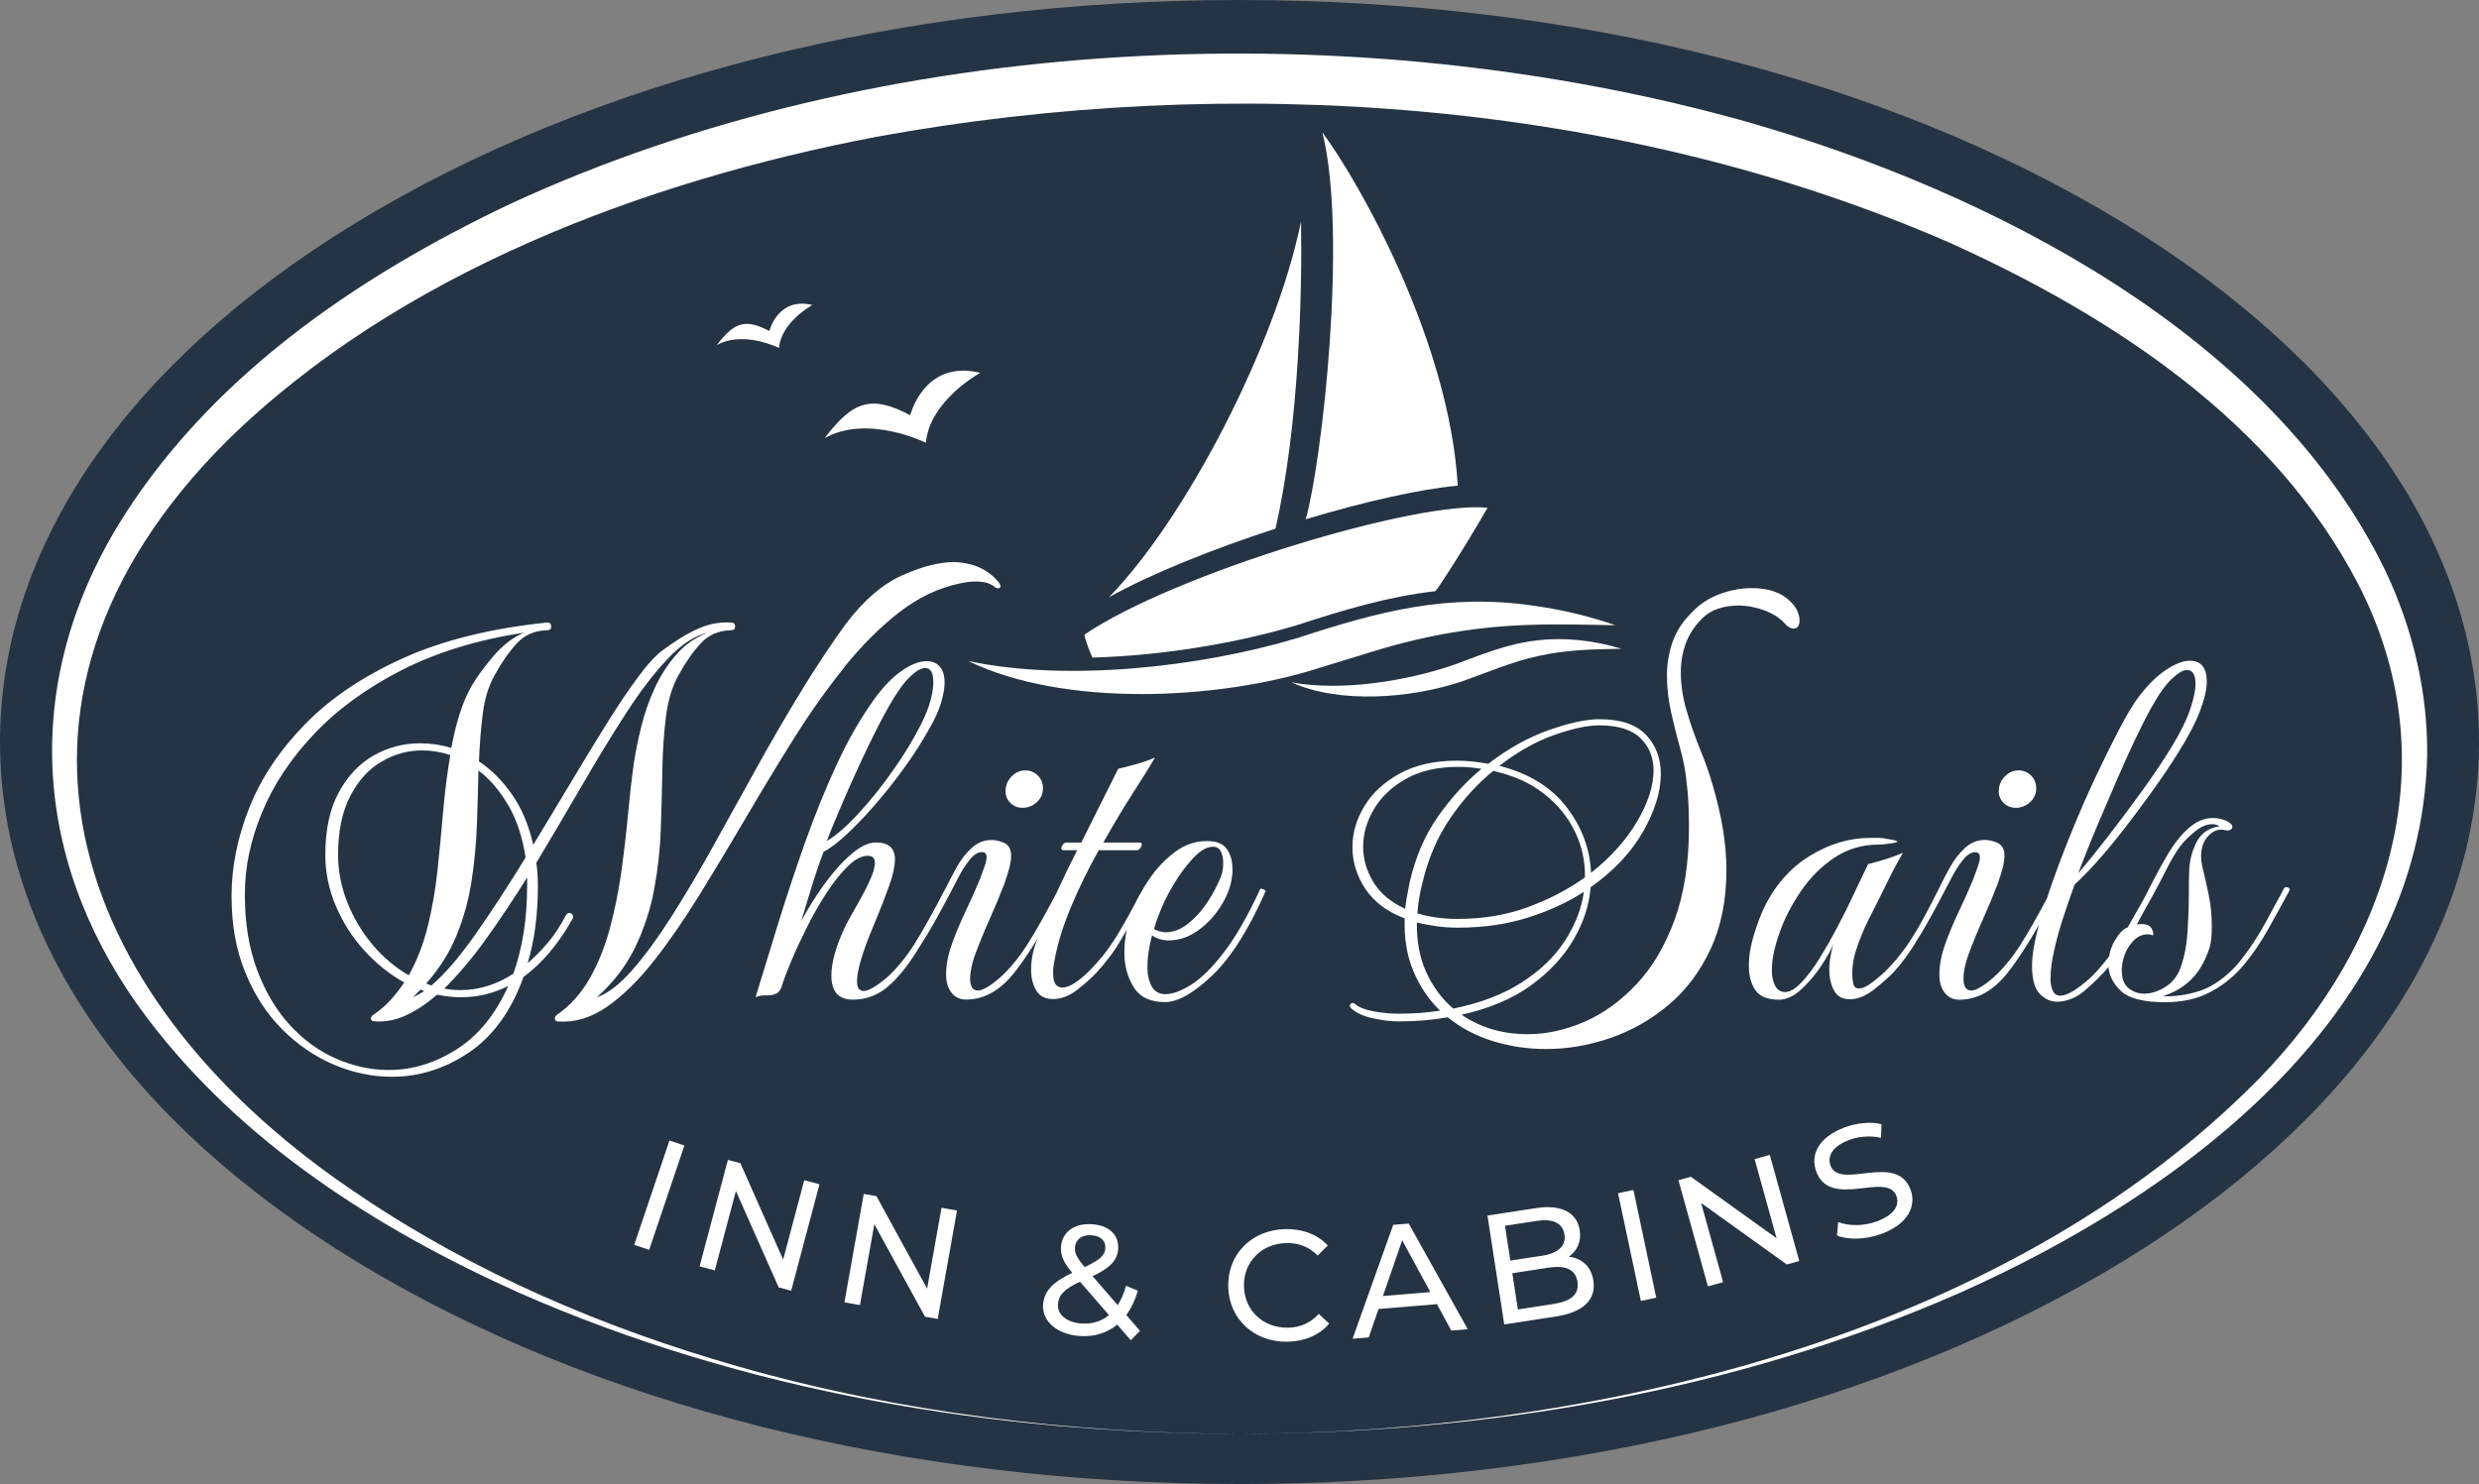 <?xml version="1.0" encoding="UTF-8"?><svg xmlns="http://www.w3.org/2000/svg" viewBox="0 0 693 414.97"><rect x="0" y="0" width="693" height="414.97" fill="#808080" stroke="none"/><defs><style>.d{fill:#fff;}.e{fill:#253444;fill-rule:evenodd;}</style></defs><g id="a"/><g id="b"><g id="c"><g><path class="e" d="M346.5,414.97c-93.36,0-181-22.07-246.76-62.15C35.42,313.63,0,262.02,0,207.49S35.42,101.34,99.74,62.15C165.5,22.07,253.14,0,346.5,0s181,22.07,246.76,62.15c64.32,39.19,99.74,90.81,99.74,145.34s-35.42,106.15-99.74,145.34c-65.77,40.08-153.4,62.15-246.76,62.15Z"/><path class="d" d="M346.5,400.97c-68.84-.18-138.4-11.69-201.63-39.58-39.32-17.68-77.23-41.74-103.58-76.54-31.64-41.75-35.9-91.42-8.96-136.84,25.13-41.83,67.11-70.53,110.44-91.05C246.79,8.86,379.03,3.26,488.78,34.18c67.84,19.5,146.2,59.39,178.13,125.6,7.61,16.09,11.83,33.87,11.6,51.7-1.83,73.15-69.25,122.64-130.39,149.92-63.24,27.88-132.8,39.38-201.63,39.57h0Zm0,0c98.65-.2,213.91-27.03,285.01-99.35,36.8-37.8,52.92-89.26,27.79-138.15-23.5-45.4-68.61-74.94-114.09-95.52-92.37-40.38-201.61-47.71-300.23-29.69-64.85,12.39-133.75,38.13-181.53,85.01C-10.86,197.43,21.02,281.48,100.83,334.41c32.06,21.63,68.14,36.98,105.27,47.62,45.52,13.03,93.11,18.75,140.4,18.94h0Z"/><g><path class="d" d="M235.93,186.65c4.92-6.11,10.05-11.24,15.39-15.39,5.35-4.15,10.98-6.85,16.9-8.09,.76-.19,1.55-.33,2.36-.43,.81-.09,1.55-.14,2.22-.14,2.38,0,4.15,.53,5.3,1.58,.48,.29,.86,.38,1.15,.29,.29-.09,.43-.29,.43-.57s-.14-.62-.43-1c-2.96-3.63-7.11-5.54-12.46-5.73-4.2,0-9.07,1.24-14.61,3.72-5.54,2.48-10.79,7.02-15.75,13.6-4.3,5.92-8.59,12.41-12.89,19.48-4.3,7.07-8.5,14.32-12.6,21.77-4.11,7.45-8.12,14.68-12.03,21.7-3.92,7.02-7.73,13.44-11.46,19.26-3.72,5.82-7.3,10.69-10.74,14.61-3.44,3.92-6.73,6.44-9.88,7.59,4.68-4.2,8.26-8.88,10.74-14.03,2.48-5.16,4.25-10.55,5.3-16.18,1.05-5.63,1.67-11.29,1.86-16.97,.19-5.68,.33-11.17,.43-16.47,.09-5.3,.43-10.24,1-14.82,.57-4.58,1.76-8.5,3.58-11.74,2-3.63,4.08-6.59,6.23-8.88,2.15-2.29,4.94-3.48,8.38-3.58,.76,0,1.15-.33,1.15-1,0-.76-.38-1.15-1.15-1.15-1.72-.09-3.42,.02-5.08,.36-1.67,.34-3.6,1.05-5.8,2.15-2.2,1.1-4.87,2.79-8.02,5.08-2,1.43-4.37,3.99-7.09,7.66-2.72,3.68-5.66,8.04-8.81,13.1-3.15,5.06-6.47,10.5-9.95,16.33-3.49,5.82-6.99,11.65-10.53,17.47-1.24-5.44-3.2-10.1-5.87-13.96-2.67-3.87-5.78-6.99-9.31-9.38,.19-4.77,.55-9.24,1.07-13.39,.52-4.15,1.65-7.75,3.37-10.81,2-3.63,4.08-6.59,6.23-8.88,2.15-2.29,4.94-3.48,8.38-3.58,.76,0,1.15-.33,1.15-1,0-.76-.38-1.15-1.15-1.15-15.75,1.62-29.21,4.96-40.38,10.02-11.17,5.06-20.29,11.22-27.35,18.47-7.07,7.26-12.24,15.04-15.54,23.34-3.29,8.31-4.94,16.52-4.94,24.63s1.26,15.01,3.79,21.27c2.53,6.25,5.94,11.55,10.24,15.9,4.3,4.34,9.12,7.66,14.46,9.95,5.35,2.29,10.79,3.44,16.33,3.44,7.64,0,14.82-2.27,21.55-6.8,6.73-4.54,11.81-11.58,15.25-21.12,2.48-1.81,4.87-4.06,7.16-6.73,2.29-2.67,4.49-5.87,6.59-9.59,.19-.38,.17-.74-.07-1.07-.24-.33-.55-.5-.93-.5-.29,0-.57,.19-.86,.57-1.53,2.96-3.22,5.54-5.08,7.73-1.86,2.2-3.75,4.11-5.66,5.73,1.91-6.3,2.86-13.51,2.86-21.62,0-2.29-.14-4.44-.43-6.44,4.3-7.16,8.54-14.37,12.75-21.62,4.2-7.25,8.31-13.98,12.32-20.19,4.01-6.21,7.92-11.31,11.74-15.32,3.82-4.01,7.49-6.39,11.03-7.16-3.34,1.24-6.23,3.25-8.66,6.01-2.43,2.77-4.46,5.92-6.09,9.45-1.62,3.53-2.89,7.16-3.79,10.88-.91,3.72-1.6,7.16-2.08,10.31-.57,4.11-1.1,8.76-1.58,13.96-.48,5.2-1.1,10.55-1.86,16.04-.77,5.49-1.84,10.81-3.22,15.97-1.39,5.16-3.27,9.83-5.66,14.03-2.39,4.2-5.44,7.59-9.16,10.17-.38,.29-.57,.62-.57,1,0,.57,.38,.86,1.15,.86,4.58,.29,9.07-1.1,13.46-4.15,4.39-3.05,8.71-7.28,12.96-12.67,4.25-5.39,8.5-11.53,12.75-18.4,4.25-6.87,8.57-14.06,12.96-21.55,4.39-7.49,8.85-14.87,13.39-22.12,4.53-7.25,9.26-13.94,14.18-20.05Zm-93.8,38.59c2.34,4.06,3.94,8.9,4.8,14.54-4.68,7.64-9.29,14.7-13.82,21.19-4.54,6.49-8.71,11.36-12.53,14.61l-1.43-.57c3.72-4.2,6.56-8.71,8.52-13.53,1.96-4.82,3.34-9.86,4.15-15.11,.81-5.25,1.31-10.5,1.5-15.75,.19-5.25,.33-10.31,.43-15.18,3.24,2.48,6.04,5.75,8.38,9.81Zm-27.85,47.47c-3.82-2.19-7.21-5.06-10.17-8.59-2.96-3.53-5.3-7.47-7.02-11.81-1.72-4.34-2.58-8.76-2.58-13.25,0-6.59,1.12-12.05,3.37-16.4,2.24-4.34,5.16-7.57,8.74-9.67,3.58-2.1,7.38-3.15,11.38-3.15,2.67,0,5.3,.43,7.88,1.29-.86,5.06-1.53,10.34-2,15.82-.48,5.49-1,10.96-1.58,16.4-.57,5.44-1.48,10.67-2.72,15.68-1.24,5.01-3.01,9.57-5.3,13.68Zm4.3,4.44c-1.24,.77-2.29,1.34-3.15,1.72l2.15-2.15,1,.43Zm9.09,16.25c-6.06,3.87-12.39,5.8-18.97,5.8-4.96,0-9.86-1.05-14.68-3.15-4.82-2.1-9.14-5.23-12.96-9.38-3.82-4.15-6.87-9.28-9.17-15.39-2.29-6.11-3.44-13.12-3.44-21.05s1.6-15.32,4.8-23.06c3.2-7.73,8.04-15.04,14.54-21.91,6.49-6.87,14.63-12.82,24.42-17.83,9.78-5.01,21.22-8.52,34.3-10.53-3.15,1.34-6.04,3.56-8.66,6.66-2.63,3.1-4.65,5.9-6.09,8.38-1.34,2.39-2.46,5.06-3.37,8.02-.91,2.96-1.65,6.01-2.22,9.17-2.86-.86-5.78-1.29-8.74-1.29-4.58,0-8.88,1.12-12.89,3.37-4.01,2.24-7.28,5.68-9.81,10.31-2.53,4.63-3.79,10.48-3.79,17.54,0,4.87,.98,9.62,2.94,14.25,1.96,4.63,4.6,8.78,7.95,12.46,3.34,3.68,7.06,6.66,11.17,8.95-1.15,1.72-2.41,3.34-3.79,4.87-1.38,1.53-2.98,2.91-4.8,4.15-.48,.29-.72,.62-.72,1,0,.57,.38,.86,1.15,.86,2.96,.19,5.87-.38,8.74-1.72,2.86-1.34,5.73-3.25,8.59-5.73,1.05,.19,2.15,.36,3.29,.5s2.29,.21,3.44,.21c4.58,0,8.97-1.05,13.17-3.15-3.53,7.92-8.33,13.82-14.39,17.69Zm19.69-45.75c0,4.78-.34,9.21-1,13.32-.67,4.11-1.62,7.88-2.86,11.31-4.68,3.06-9.64,4.58-14.89,4.58-1.53,0-3.01-.14-4.44-.43,3.91-3.82,7.8-8.42,11.67-13.82,3.87-5.39,7.71-11.14,11.53-17.26v2.29Z"/><path class="d" d="M285.83,225.89c1.53,0,2.86-.52,4.01-1.58,1.15-1.05,1.72-2.34,1.72-3.87,0-1.43-.48-2.62-1.43-3.58-.96-.95-2.1-1.43-3.44-1.43-1.53,0-2.84,.57-3.94,1.72-1.1,1.15-1.65,2.53-1.65,4.15,0,1.24,.45,2.32,1.36,3.22,.91,.91,2.03,1.36,3.37,1.36Z"/><path class="d" d="M353.49,248.87c-.34-.24-.64-.36-.93-.36-.19,0-.29,.05-.29,.14-3.44,7.45-6.8,13.32-10.1,17.61-3.29,4.3-6.35,7.33-9.17,9.09-2.82,1.77-5.23,2.65-7.23,2.65-1.72,0-2.98-.72-3.79-2.15-.81-1.43-1.22-3.25-1.22-5.44,0-2.67,.43-5.63,1.29-8.88,1.33,.96,2.86,1.43,4.58,1.43,2.96,0,5.73-.93,8.31-2.79,2.58-1.86,4.73-4.17,6.44-6.95,1.72-2.77,2.72-5.44,3.01-8.02,.09-.48,.14-.88,.14-1.22v-1.07c0-2.19-.53-4.03-1.58-5.51-1.05-1.48-2.91-2.22-5.58-2.22-3.25,0-6.25,1.05-9.02,3.15-2.77,2.1-5.13,4.61-7.09,7.52-.95,1.41-1.79,2.78-2.52,4.12-.04,.04-.08,.06-.12,.11-1.91,3.82-3.99,7.59-6.23,11.31-2.24,3.72-4.89,7.11-7.95,10.17-1.24,1.24-2.53,2.32-3.87,3.22-1.34,.91-2.53,1.36-3.58,1.36-1.72,0-2.58-1.29-2.58-3.87v-1.07c0-.43,.05-.83,.14-1.22,.76-4.96,2.31-10.26,4.65-15.9,2.34-5.63,4.99-11.07,7.95-16.33h10.6c.38,0,.72-.19,1-.57,.29-.38,.43-.72,.43-1,0-.38-.19-.57-.57-.57h-10.17c2.77-4.96,5.49-9.52,8.16-13.68,2.67-4.15,4.77-7.52,6.3-10.1-1.53,.67-3.22,1.27-5.08,1.79-1.86,.53-3.6,.98-5.23,1.36l-10.31,20.62h-4.15c-.38,0-.72,.19-1,.57-.29,.38-.43,.72-.43,1,0,.38,.19,.57,.57,.57h3.87c-1.81,3.53-3.6,7.21-5.37,11.03-.16,.34-.31,.68-.47,1.03-3.11,5.91-5.79,10.66-8.05,14.22-2.39,3.77-4.96,6.9-7.73,9.38-2.77,2.39-4.82,3.58-6.16,3.58-1.43,0-2.15-1.1-2.15-3.29,0-2,.48-4.3,1.43-6.87,1.24-3.34,2.6-6.66,4.08-9.95,1.48-3.29,2.84-6.56,4.08-9.81,.57-1.62,1.03-3.08,1.36-4.37,.33-1.29,.5-2.41,.5-3.37,0-1.91-.72-3.15-2.15-3.72-1.24-.48-2.34-.72-3.29-.72-2.1,0-3.96,.74-5.58,2.22-1.62,1.48-3.03,3.29-4.22,5.44-1.15,2.06-2.18,4.05-3.1,5.98-.04,.03-.07,.06-.12,.1-3.34,6.49-6.21,11.62-8.59,15.39-2.39,3.77-4.96,6.9-7.73,9.38-2.96,2.48-5.11,3.72-6.44,3.72-1.24,0-1.86-.91-1.86-2.72,0-1.53,.41-3.65,1.22-6.37,.81-2.72,2.08-6.09,3.79-10.1,1.62-3.91,2.96-7.35,4.01-10.31,1.05-2.96,1.58-5.39,1.58-7.3,0-3.15-1.77-4.73-5.3-4.73-2.1,0-4.44,1.12-7.02,3.37-2.58,2.24-5.08,5.06-7.52,8.45-2.43,3.39-4.56,6.8-6.37,10.24,.76-2.48,1.55-5.08,2.36-7.8,.81-2.72,1.6-5.18,2.36-7.38,.76-2.19,1.29-3.63,1.58-4.3,1.72-.86,3.84-2.46,6.37-4.8,2.53-2.34,5.2-5.13,8.02-8.38,2.81-3.24,5.54-6.68,8.16-10.31,2.62-3.63,4.89-7.16,6.8-10.6,1.62-2.77,2.77-5.27,3.44-7.52,.67-2.24,1-4.13,1-5.66,0-2-.46-3.51-1.36-4.51-.91-1-2.13-1.5-3.65-1.5-2,0-4.27,.86-6.8,2.58-2.53,1.72-5.04,4.25-7.52,7.59-4.01,5.54-7.61,11.77-10.81,18.69-3.2,6.92-6.13,14.16-8.81,21.7-2.67,7.54-5.16,15.01-7.45,22.41-2.29,7.4-4.44,14.39-6.44,20.98,1.05-.38,2.08-.55,3.08-.5,1,.05,1.91-.12,2.72-.5,.81-.38,1.41-1.34,1.79-2.86,.48-1.53,1.31-3.7,2.51-6.52,1.19-2.82,2.62-5.89,4.3-9.24,1.67-3.34,3.48-6.52,5.44-9.52,1.96-3.01,3.94-5.49,5.94-7.45,2-1.96,3.87-2.94,5.58-2.94,1.34,0,2,.67,2,2,0,1.24-.5,2.94-1.5,5.08-1,2.15-2.15,4.35-3.44,6.59-1.29,2.25-2.36,4.18-3.22,5.8-2.67,5.63-4.01,10.31-4.01,14.03,0,4.49,2,6.73,6.01,6.73,3.53,0,6.68-1.12,9.45-3.37,2.77-2.24,5.56-5.61,8.38-10.1,.49-.79,1-1.61,1.52-2.46,1.13-1.75,2.24-3.59,3.35-5.56,1.62-2.86,3.12-5.63,4.51-8.32,.05-.09,.1-.18,.15-.27,.05-.05,.08-.11,.09-.18,.56-1.03,1.26-2.37,2.12-4.05,.91-1.77,1.93-3.37,3.08-4.8,1.15-1.43,2.29-2.15,3.44-2.15,.86,0,1.29,.48,1.29,1.43,0,.67-.19,1.53-.57,2.58-.38,1.05-.81,2.24-1.29,3.58-1.15,2.77-2.46,5.71-3.94,8.81-1.48,3.1-2.77,6.18-3.87,9.24-1.1,3.06-1.65,5.92-1.65,8.59,0,2.1,.5,3.79,1.5,5.08,1,1.29,2.36,1.93,4.08,1.93,5.06,0,9.59-2.55,13.6-7.66,2-2.55,4.14-5.7,6.41-9.43-1.22,2.93-1.83,5.86-1.83,8.79,0,2.2,.48,4.11,1.43,5.73,.95,1.62,2.53,2.43,4.73,2.43s4.53-.86,6.73-2.58c2.2-1.72,4.01-3.34,5.44-4.87,2.58-2.77,4.77-5.68,6.59-8.74,.62-1.05,1.23-2.14,1.85-3.22-.47,2.08-.7,4.2-.7,6.37,0,3.63,.86,6.85,2.58,9.67,1.72,2.81,4.63,4.22,8.74,4.22,3.63,0,8.04-2.48,13.25-7.45,5.2-4.96,10.14-12.75,14.82-23.34,.19-.19,.12-.41-.21-.64Zm-30.22,8.74c.24-.72,.5-1.41,.79-2.08,.86-2.39,2.15-5.04,3.87-7.95,1.72-2.91,3.58-5.44,5.58-7.59,2-2.15,3.87-3.22,5.58-3.22,1.05,0,1.79,.45,2.22,1.36,.43,.91,.64,1.98,.64,3.22,0,1.34-.19,2.53-.57,3.58-.96,2.48-2.24,4.94-3.87,7.38-1.62,2.43-3.44,4.44-5.44,6.01s-4.06,2.36-6.16,2.36c-1.05,0-2.15-.29-3.29-.86,.19-.76,.41-1.5,.64-2.22Zm-89.85-28.14c1.15-2.77,2.53-5.99,4.15-9.67,1.62-3.67,3.37-7.45,5.23-11.31,1.86-3.87,3.7-7.42,5.51-10.67,2.2-3.91,4.18-6.73,5.94-8.45,1.77-1.72,3.22-2.58,4.37-2.58,1.53,0,2.29,1.34,2.29,4.01,0,1.43-.26,3.13-.79,5.08-.53,1.96-1.41,4.18-2.65,6.66-2,4.01-4.58,8.26-7.73,12.75-3.15,4.49-6.37,8.52-9.67,12.1-3.29,3.58-6.28,6.18-8.95,7.8,.38-1.05,1.15-2.96,2.29-5.73Z"/><path class="d" d="M475.71,173.04c1.34-1.34,2.89-2.29,4.65-2.86,1.77-.57,3.6-.86,5.51-.86,2.48,0,4.94,.46,7.38,1.36,2.43,.91,4.37,2.17,5.8,3.79,.76,.86,1.53,1.29,2.29,1.29,1.15,0,1.72-.76,1.72-2.29,0-.76-.19-1.6-.57-2.51-.38-.91-1.05-1.84-2-2.79-2.48-2.48-6.11-3.72-10.88-3.72-2.86,0-5.8,.55-8.81,1.65-3.01,1.1-5.61,2.79-7.8,5.08-2.67,2.67-4.51,5.51-5.51,8.52-1,3.01-1.5,6.09-1.5,9.24,0,3.34,.38,6.73,1.15,10.17,.76,3.44,1.6,6.78,2.51,10.02,.91,3.25,1.5,6.3,1.79,9.17,.29,2.29,.48,4.51,.57,6.66,.09,2.15,.14,4.22,.14,6.23,0,10.02-1.34,18.69-4.01,25.99-2.67,7.3-6.23,13.32-10.67,18.04s-9.31,8.23-14.61,10.53c-5.3,2.29-10.58,3.44-15.82,3.44-6.97,0-13.13-1.81-18.47-5.44,7.73-1.72,14.18-4.44,19.33-8.16,5.16-3.72,9.14-7.99,11.96-12.82,2.82-4.82,4.42-9.71,4.8-14.68,6.39-4.49,11.26-9.64,14.61-15.47,3.34-5.82,5.01-11.22,5.01-16.18,0-4.39-1.38-8.04-4.15-10.96-2.77-2.91-7.11-4.37-13.03-4.37-3.63,0-8.31,1-14.03,3.01-5.73,2-11.41,5.16-17.04,9.45-3.15-.57-6.06-.86-8.74-.86-6.3,0-11.62,1.2-15.97,3.58-4.35,2.39-7.64,5.42-9.88,9.09-2.24,3.68-3.37,7.52-3.37,11.53s1.19,7.97,3.58,11.6c2.38,3.63,6.06,6.4,11.03,8.31-.19,5.54,.62,10.45,2.43,14.75,1.81,4.3,4.3,7.97,7.45,11.03-3.53,.57-7.4,.86-11.6,.86-2.2,0-4.49-.21-6.87-.64-2.39-.43-4.15-1.12-5.3-2.08-.29-.29-.6-.36-.93-.21-.34,.14-.5,.41-.5,.79,0,.19,.09,.38,.29,.57,1.43,1.34,3.48,2.29,6.16,2.86,2.67,.57,5.06,.86,7.16,.86,2.48,0,4.87-.1,7.16-.29,2.29-.19,4.49-.48,6.59-.86,3.63,2.96,7.83,5.18,12.6,6.66,4.77,1.48,9.74,2.22,14.89,2.22,6.01,0,12-1.03,17.97-3.08,5.97-2.05,11.41-5.16,16.33-9.31,4.92-4.15,8.83-9.38,11.74-15.68,2.91-6.3,4.37-13.65,4.37-22.05,0-7.16-1.29-15.08-3.87-23.77-.86-3.05-2-6.32-3.44-9.81-1.43-3.48-2.7-7.09-3.79-10.81-1.1-3.72-1.65-7.35-1.65-10.88,0-2.77,.45-5.42,1.36-7.95,.91-2.53,2.41-4.84,4.51-6.95Zm-41.31,32.51c5.11-1.81,9.33-2.72,12.67-2.72,5.25,0,9.09,1.2,11.53,3.58,2.43,2.39,3.65,5.39,3.65,9.02,0,4.3-1.53,9.05-4.58,14.25-3.06,5.21-7.35,10-12.89,14.39-.29-6.68-2.58-12.82-6.87-18.4s-10.55-9.43-18.76-11.53c5.06-3.91,10.14-6.78,15.25-8.59Zm-16.97,10.02c5.63,1.24,10.36,3.37,14.18,6.37,3.82,3.01,6.71,6.54,8.66,10.6,1.96,4.06,2.89,8.33,2.79,12.82-4.68,3.34-10,6.11-15.97,8.31-5.97,2.2-12.48,3.29-19.55,3.29-4.2,0-7.97-.52-11.31-1.58,.19-2.67,.62-5.35,1.29-8.02,1.62-7.06,4.25-13.25,7.88-18.54,3.63-5.3,7.64-9.71,12.03-13.25Zm-23.34,31.08c-.57,2.67-1,5.16-1.29,7.45-4.01-1.81-6.97-4.3-8.88-7.45-1.91-3.15-2.86-6.44-2.86-9.88,0-3.63,1.03-7.16,3.08-10.6,2.05-3.44,5.06-6.25,9.02-8.45,3.96-2.2,8.81-3.29,14.54-3.29,1.05,0,2.1,.05,3.15,.14,1.05,.1,2.15,.24,3.29,.43-4.39,3.63-8.43,8.04-12.1,13.25-3.68,5.2-6.33,11.34-7.95,18.4Zm4.65,25.28c-1.86-4.06-2.75-8.71-2.65-13.96,1.62,.38,3.41,.72,5.37,1,1.96,.29,3.99,.43,6.09,.43,7.06,0,13.56-.93,19.48-2.79,5.92-1.86,11.17-4.27,15.75-7.23-.67,4.68-2.43,9.24-5.3,13.68s-6.9,8.33-12.1,11.67c-5.2,3.34-11.58,5.78-19.12,7.3-3.15-2.67-5.66-6.04-7.52-10.1Z"/><path class="d" d="M563.49,225.89c1.53,0,2.86-.52,4.01-1.58,1.15-1.05,1.72-2.34,1.72-3.87,0-1.43-.48-2.62-1.43-3.58-.96-.95-2.1-1.43-3.44-1.43-1.53,0-2.84,.57-3.94,1.72-1.1,1.15-1.65,2.53-1.65,4.15,0,1.24,.45,2.32,1.36,3.22,.91,.91,2.03,1.36,3.37,1.36Z"/><path class="d" d="M639.96,248.44c-.19-.24-.43-.36-.72-.36-.48,0-.77,.19-.86,.57-1.53,2.86-3.25,6.04-5.16,9.52-1.91,3.49-4.08,6.8-6.52,9.95s-5.23,5.63-8.38,7.45c-1.82,1.05-3.99,1.84-6.52,2.36-2.53,.53-4.94,.74-7.23,.64,3.05-.95,5.66-2.46,7.8-4.51,2.15-2.05,3.84-4.84,5.08-8.38,.38-1.05,.62-2.15,.72-3.29,.09-1.15,.14-2.29,.14-3.44,0-3.05-.31-6.06-.93-9.02-.62-2.96-1.22-5.58-1.79-7.88-.1-.48-.17-.93-.21-1.36-.05-.43-.07-.83-.07-1.22,0-2.48,.72-4.44,2.15-5.87,1.43-1.43,3.01-1.91,4.73-1.43,.48,.1,.91,.05,1.29-.14,.38-.19,.57-.48,.57-.86,0-.57-.62-1.15-1.86-1.72-1.24-.48-2.43-.72-3.58-.72-2.39,0-4.65,.96-6.8,2.86-2.15,1.91-4.13,4.42-5.94,7.52-1.81,3.1-3.58,6.37-5.3,9.81-.35,.71-.73,1.43-1.11,2.16-.22,.4-.47,.85-.75,1.35-1.05,1.86-2.17,3.84-3.37,5.94-.18,.32-.36,.62-.53,.93-1.18,.44-2.37,1.63-3.55,3.58-.85,1.42-1.41,2.93-1.67,4.55-.99,1.33-2.1,2.67-3.34,4.04-1.43,1.58-2.91,2.94-4.44,4.08-2.48,1.91-4.44,2.86-5.87,2.86-.96,0-1.65-.45-2.08-1.36-.43-.91-.64-2.08-.64-3.51,0-2.19,.33-4.77,1-7.73,.67-2.96,1.45-5.85,2.36-8.66,.91-2.81,2.03-6.09,3.37-9.81,1.72-1.53,3.79-3.65,6.23-6.37s4.99-5.8,7.66-9.24c2.67-3.44,5.32-6.99,7.95-10.67,2.62-3.67,4.99-7.18,7.09-10.53,2.86-4.58,4.92-8.52,6.16-11.81,1.24-3.29,1.86-5.99,1.86-8.09,0-3.91-1.58-5.87-4.73-5.87-1.91,0-4.18,.88-6.8,2.65-2.63,1.77-5.18,4.32-7.66,7.66-1.43,1.91-3.13,4.73-5.08,8.45-1.96,3.72-4.06,7.95-6.3,12.67-2.25,4.73-4.44,9.69-6.59,14.89-2.15,5.2-4.11,10.29-5.87,15.25-.61,1.7-1.15,3.33-1.67,4.93-2.78,5.23-5.21,9.49-7.27,12.75-2.39,3.77-4.96,6.9-7.73,9.38-2.77,2.39-4.82,3.58-6.16,3.58-1.43,0-2.15-1.1-2.15-3.29,0-2,.48-4.3,1.43-6.87,1.24-3.34,2.6-6.66,4.08-9.95,1.48-3.29,2.84-6.56,4.08-9.81,.57-1.62,1.03-3.08,1.36-4.37,.33-1.29,.5-2.41,.5-3.37,0-1.91-.72-3.15-2.15-3.72-1.24-.48-2.34-.72-3.29-.72-2.1,0-3.96,.74-5.58,2.22-1.62,1.48-3.03,3.29-4.22,5.44-1.2,2.15-2.27,4.22-3.22,6.23-1.34,2.67-2.79,5.47-4.37,8.38-.34,.63-.69,1.24-1.04,1.86-.26,.45-.53,.9-.8,1.35-.46,.77-.93,1.53-1.41,2.28-.19,.3-.39,.61-.59,.91-.21,.32-.42,.62-.64,.94-1.77,2.52-3.73,4.88-5.91,7.05-.67,.67-1.81,1.65-3.44,2.94-1.62,1.29-2.96,1.93-4.01,1.93-.86,0-1.38-.45-1.58-1.36-.19-.91-.29-1.74-.29-2.51v-.57c0-2.38,.55-5.06,1.65-8.02,1.1-2.96,2.22-5.54,3.37-7.73,1.53-2.96,3.03-5.97,4.51-9.02,1.48-3.05,3.03-5.97,4.65-8.74-1.53,.67-3.13,1.27-4.8,1.79-1.67,.53-3.32,.98-4.94,1.36l-6.16,12.89c-.67,1.34-1.67,3.27-3.01,5.8-1.34,2.53-2.82,5.11-4.44,7.73-1.62,2.63-3.29,4.85-5.01,6.66-1.72,1.82-3.25,2.72-4.58,2.72-1.24,0-2.17-.57-2.79-1.72-.62-1.15-.93-2.62-.93-4.44,0-2.86,.69-6.28,2.08-10.24,1.38-3.96,3.37-7.85,5.94-11.67,2.58-3.82,5.7-6.97,9.38-9.45,3.67-2.48,7.85-3.72,12.53-3.72,.67,0,1.69-.09,3.08-.29,1.38-.19,2.08-.38,2.08-.57s-.96-.43-2.86-.72c-.77-.19-1.55-.29-2.36-.29h-2.36c-5.82,0-11.48,1.7-16.97,5.08-5.49,3.39-9.76,8.28-12.82,14.68-.86,1.81-1.77,4.25-2.72,7.3-.96,3.06-1.43,5.97-1.43,8.74s.59,4.92,1.79,6.73c1.19,1.81,3.41,2.72,6.66,2.72,2,0,4.03-.93,6.09-2.79,2.05-1.86,3.91-4.03,5.58-6.52,1.67-2.48,2.84-4.58,3.51-6.3-.29,.96-.55,2.08-.79,3.37-.24,1.29-.36,2.6-.36,3.94,0,2.1,.43,3.99,1.29,5.66,.86,1.67,2.34,2.51,4.44,2.51s4.39-.86,6.59-2.58c2.19-1.72,4.06-3.34,5.58-4.87,2.48-2.77,4.63-5.68,6.44-8.74,.06-.1,.11-.2,.17-.3,.98-1.54,1.95-3.16,2.91-4.86,1.67-2.96,3.22-5.82,4.65-8.59,.57-1.05,1.31-2.46,2.22-4.22,.91-1.77,1.93-3.37,3.08-4.8,1.15-1.43,2.29-2.15,3.44-2.15,.86,0,1.29,.48,1.29,1.43,0,.67-.19,1.53-.57,2.58-.38,1.05-.81,2.24-1.29,3.58-1.15,2.77-2.46,5.71-3.94,8.81-1.48,3.1-2.77,6.18-3.87,9.24-1.1,3.06-1.65,5.92-1.65,8.59,0,2.1,.5,3.79,1.5,5.08,1,1.29,2.36,1.93,4.08,1.93,5.06,0,9.59-2.55,13.6-7.66,2.66-3.38,5.55-7.82,8.66-13.28-.12,.44-.25,.89-.36,1.32-1.05,4.11-1.58,7.45-1.58,10.02,0,3.82,.72,6.47,2.15,7.95,1.43,1.48,3.05,2.22,4.87,2.22,1.34,0,2.7-.29,4.08-.86,1.38-.57,2.6-1.34,3.65-2.29,2.44-2.06,4.65-4.25,6.63-6.54,.19,2.38,1.3,4.56,3.32,6.54,2.24,2.19,6.42,3.29,12.53,3.29,5.06,0,9.45-1.05,13.17-3.15,3.44-1.91,6.4-4.37,8.88-7.38,2.48-3.01,4.73-6.3,6.73-9.88s3.96-7.14,5.87-10.67c.19-.29,.19-.55,0-.79Zm-57.07-9.24c1-2.58,2.27-5.66,3.79-9.24,1.53-3.58,3.15-7.38,4.87-11.38,1.72-4.01,3.44-7.83,5.16-11.46,1.72-3.63,3.29-6.73,4.73-9.31,2-3.63,3.89-6.28,5.66-7.95,1.77-1.67,3.17-2.51,4.22-2.51,1.62,0,2.43,1.29,2.43,3.87,0,1.82-.5,4.2-1.5,7.16-1,2.96-2.7,6.4-5.08,10.31-2.39,3.92-5.2,8.12-8.45,12.6-3.25,4.49-6.44,8.76-9.59,12.82-3.15,4.06-5.87,7.42-8.16,10.1,.29-.76,.93-2.43,1.93-5.01Zm12.1,37.09c-1.24-1.05-1.86-2.72-1.86-5.01,0-.48,.05-1.02,.14-1.65,.09-.62,.24-1.26,.43-1.93,.48-1.62,1.31-3.1,2.51-4.44,1.19-1.34,2.6-2,4.22-2,.19,0,.4,.02,.64,.07,.24,.05,.5,.12,.79,.21,.19-.38,.07-1-.36-1.86-.43-.86-1.41-1.29-2.94-1.29-.53,0-.93,.05-1.22,.13,.47-.87,.96-1.78,1.45-2.72l2.78-5c1.53-2.77,2.91-5.39,4.15-7.88,1.24-2.48,2.53-4.63,3.87-6.44,.86-1.15,2.15-2.43,3.87-3.87,1.72-1.43,3.39-2.15,5.01-2.15,.67,0,1.34,.19,2,.57-2.96,.48-5.06,1.89-6.3,4.22-1.24,2.34-1.96,4.85-2.15,7.52-.1,1.72-.14,4.2-.14,7.45s-.12,6.71-.36,10.38c-.24,3.68-.88,7-1.93,9.95-.86,2.39-2.29,4.2-4.3,5.44-2,1.24-3.96,1.86-5.87,1.86-1.72,0-3.2-.52-4.44-1.58Z"/></g><g><path class="d" d="M270.65,184.84c27.81,5.9,65.06,1.67,92.07-6.44,22.75-7.45,41.96-12.57,66.23-9,7.74,1.1,15.32,2.89,22.65,5.44-6.86-.14-16.24-.37-22.94-.13-15.08,.35-29.59,2.81-43.98,7.19-5.19,1.55-11.09,3.43-16.35,5.02-28.02,8.89-70.94,10.89-97.67-2.09h0Z"/><path class="d" d="M361.02,190.81c14.08,2.56,32.13-.34,45.52-4.94,7.42-2.78,14.92-5.85,22.91-6.77,8.11-.98,16.24,0,23.81,2.31-7.8,.13-15.55,.29-23.09,2-7.62,1.61-14.51,4.71-21.96,7.29-13.93,4.56-33.65,6.18-47.2,.11h0Z"/><path class="d" d="M401.27,165.31c.22-.24,.42-.48,.57-.71,0,0,5.4-7.8,14-22.6-19.35-2.15-87.34,18.28-112.7,35.47,0,0,.31,2.07,2.24,6.41,19.92-.56,40.6-4.09,57.35-9.12,13.49-4.42,25.74-8,38.54-9.45Z"/><path class="d" d="M363.7,61.93c-7.09,34.78-32.31,83.16-53.68,105.06,12.06-6.7,29.26-13.56,46.54-19.16,6.75-29.56,7.47-67.41,7.14-85.9Z"/><path class="d" d="M369.67,37.03c7.13,28.41-.12,92.2-4.65,108.16,16.3-4.89,31.92-8.43,42.5-9.38-2.36-40.49-27.61-85-37.85-98.78Z"/></g><path class="d" d="M230.53,122.52c7.98-10.55,13.12-12.08,23.93-6.42,0,0,3.86-15.7,19.56-11.84,0,0-14.16,7.72-15.19,19.56,0,0-16.18-8.1-28.31-1.3Z"/><path class="d" d="M200.38,96.5c4.9-6.48,8.06-7.42,14.69-3.94,0,0,2.37-9.64,12.01-7.27,0,0-8.69,4.74-9.32,12.01,0,0-9.93-4.97-17.38-.8Z"/><g><path class="d" d="M187.15,318.91l4.17,1.41-9.85,29.18-4.17-1.41,9.85-29.18Z"/><path class="d" d="M229.09,331.15l-7.92,29.77-3.49-.93-11.96-26.95-5.9,22.2-4.25-1.13,7.91-29.77,3.49,.93,11.96,26.95,5.9-22.2,4.25,1.13Z"/><path class="d" d="M267.53,338.5l-5.4,30.32-3.55-.63-14.16-25.86-4.03,22.61-4.33-.77,5.4-30.32,3.55,.63,14.16,25.86,4.03-22.61,4.33,.77Z"/><path class="d" d="M316.1,374.77l-3.78-4.38c-2.87,2.39-6.48,3.49-10.56,3.19-6.23-.46-10.51-4.09-10.16-8.79,.28-3.77,2.63-6.25,8.16-8.88-2.56-2.97-3.33-5.01-3.16-7.3,.31-4.12,3.76-6.65,8.81-6.27,4.65,.35,7.46,2.98,7.16,6.98-.23,3.12-2.24,5.22-7.14,7.54l7.03,8.11c.95-1.52,1.75-3.31,2.3-5.43l3.3,1.35c-.73,2.68-1.83,4.98-3.2,6.82l3.82,4.43-2.58,2.63Zm-6.1-7.03l-8.09-9.34c-4.48,2.09-5.97,3.79-6.16,6.25-.22,2.94,2.4,5.12,6.52,5.43,2.94,.22,5.6-.55,7.72-2.34Zm-9.49-18.93c-.12,1.58,.41,2.77,2.72,5.5,4.21-1.98,5.63-3.29,5.77-5.22,.15-2.02-1.2-3.49-3.83-3.68-2.76-.21-4.5,1.21-4.67,3.4Z"/><path class="d" d="M343.34,359.73c-.16-9.11,6.67-15.88,16.04-16.04,4.75-.08,8.92,1.47,11.79,4.58l-2.81,2.82c-2.42-2.46-5.34-3.56-8.73-3.5-6.95,.13-12.01,5.23-11.88,12.05,.12,6.82,5.36,11.74,12.31,11.62,3.39-.06,6.27-1.3,8.6-3.85l2.91,2.72c-2.76,3.22-6.86,4.96-11.66,5.05-9.33,.17-16.4-6.35-16.56-15.46Z"/><path class="d" d="M401.68,364.68l-16.31,1.35-2.74,7.95-4.52,.37,11.36-31.85,4.34-.36,16.49,29.54-4.6,.38-4.01-7.4Zm-1.83-3.38l-7.87-14.49-5.38,15.59,13.24-1.1Z"/><path class="d" d="M445.42,358.1c.8,5.22-2.69,8.83-10.39,10.01l-14.52,2.24-4.69-30.44,13.66-2.1c7-1.08,11.37,1.28,12.13,6.19,.51,3.3-.83,5.87-3.04,7.41,3.58,.43,6.24,2.65,6.86,6.69Zm-24.71-15.34l1.5,9.74,8.92-1.37c4.44-.68,6.7-2.72,6.21-5.94-.5-3.22-3.27-4.48-7.71-3.8l-8.92,1.37Zm20.27,15.67c-.54-3.52-3.39-4.69-8.22-3.94l-10,1.54,1.56,10.13,10-1.54c4.83-.74,7.2-2.67,6.66-6.19Z"/><path class="d" d="M452.32,333.65l4.3-.91,6.38,30.13-4.3,.91-6.38-30.13Z"/><path class="d" d="M494.74,322.94l8.24,29.68-3.48,.96-23.95-17.19,6.14,22.13-4.24,1.18-8.24-29.68,3.48-.96,23.95,17.19-6.14-22.13,4.24-1.18Z"/><path class="d" d="M513.53,345.49l.34-3.78c2.86,1.15,7.05,1.2,10.77-.17,4.99-1.84,6.42-4.57,5.5-7.09-2.6-7.06-18.46,3.86-22.42-6.88-1.65-4.46,.42-9.53,8.02-12.34,3.38-1.25,7.23-1.63,10.23-.87l-.14,3.8c-3.11-.68-6.23-.37-8.79,.57-4.91,1.81-6.26,4.65-5.33,7.17,2.6,7.06,18.48-3.81,22.39,6.79,1.63,4.42-.52,9.52-8.15,12.34-4.42,1.63-9.3,1.74-12.4,.45Z"/></g></g></g></g></svg>